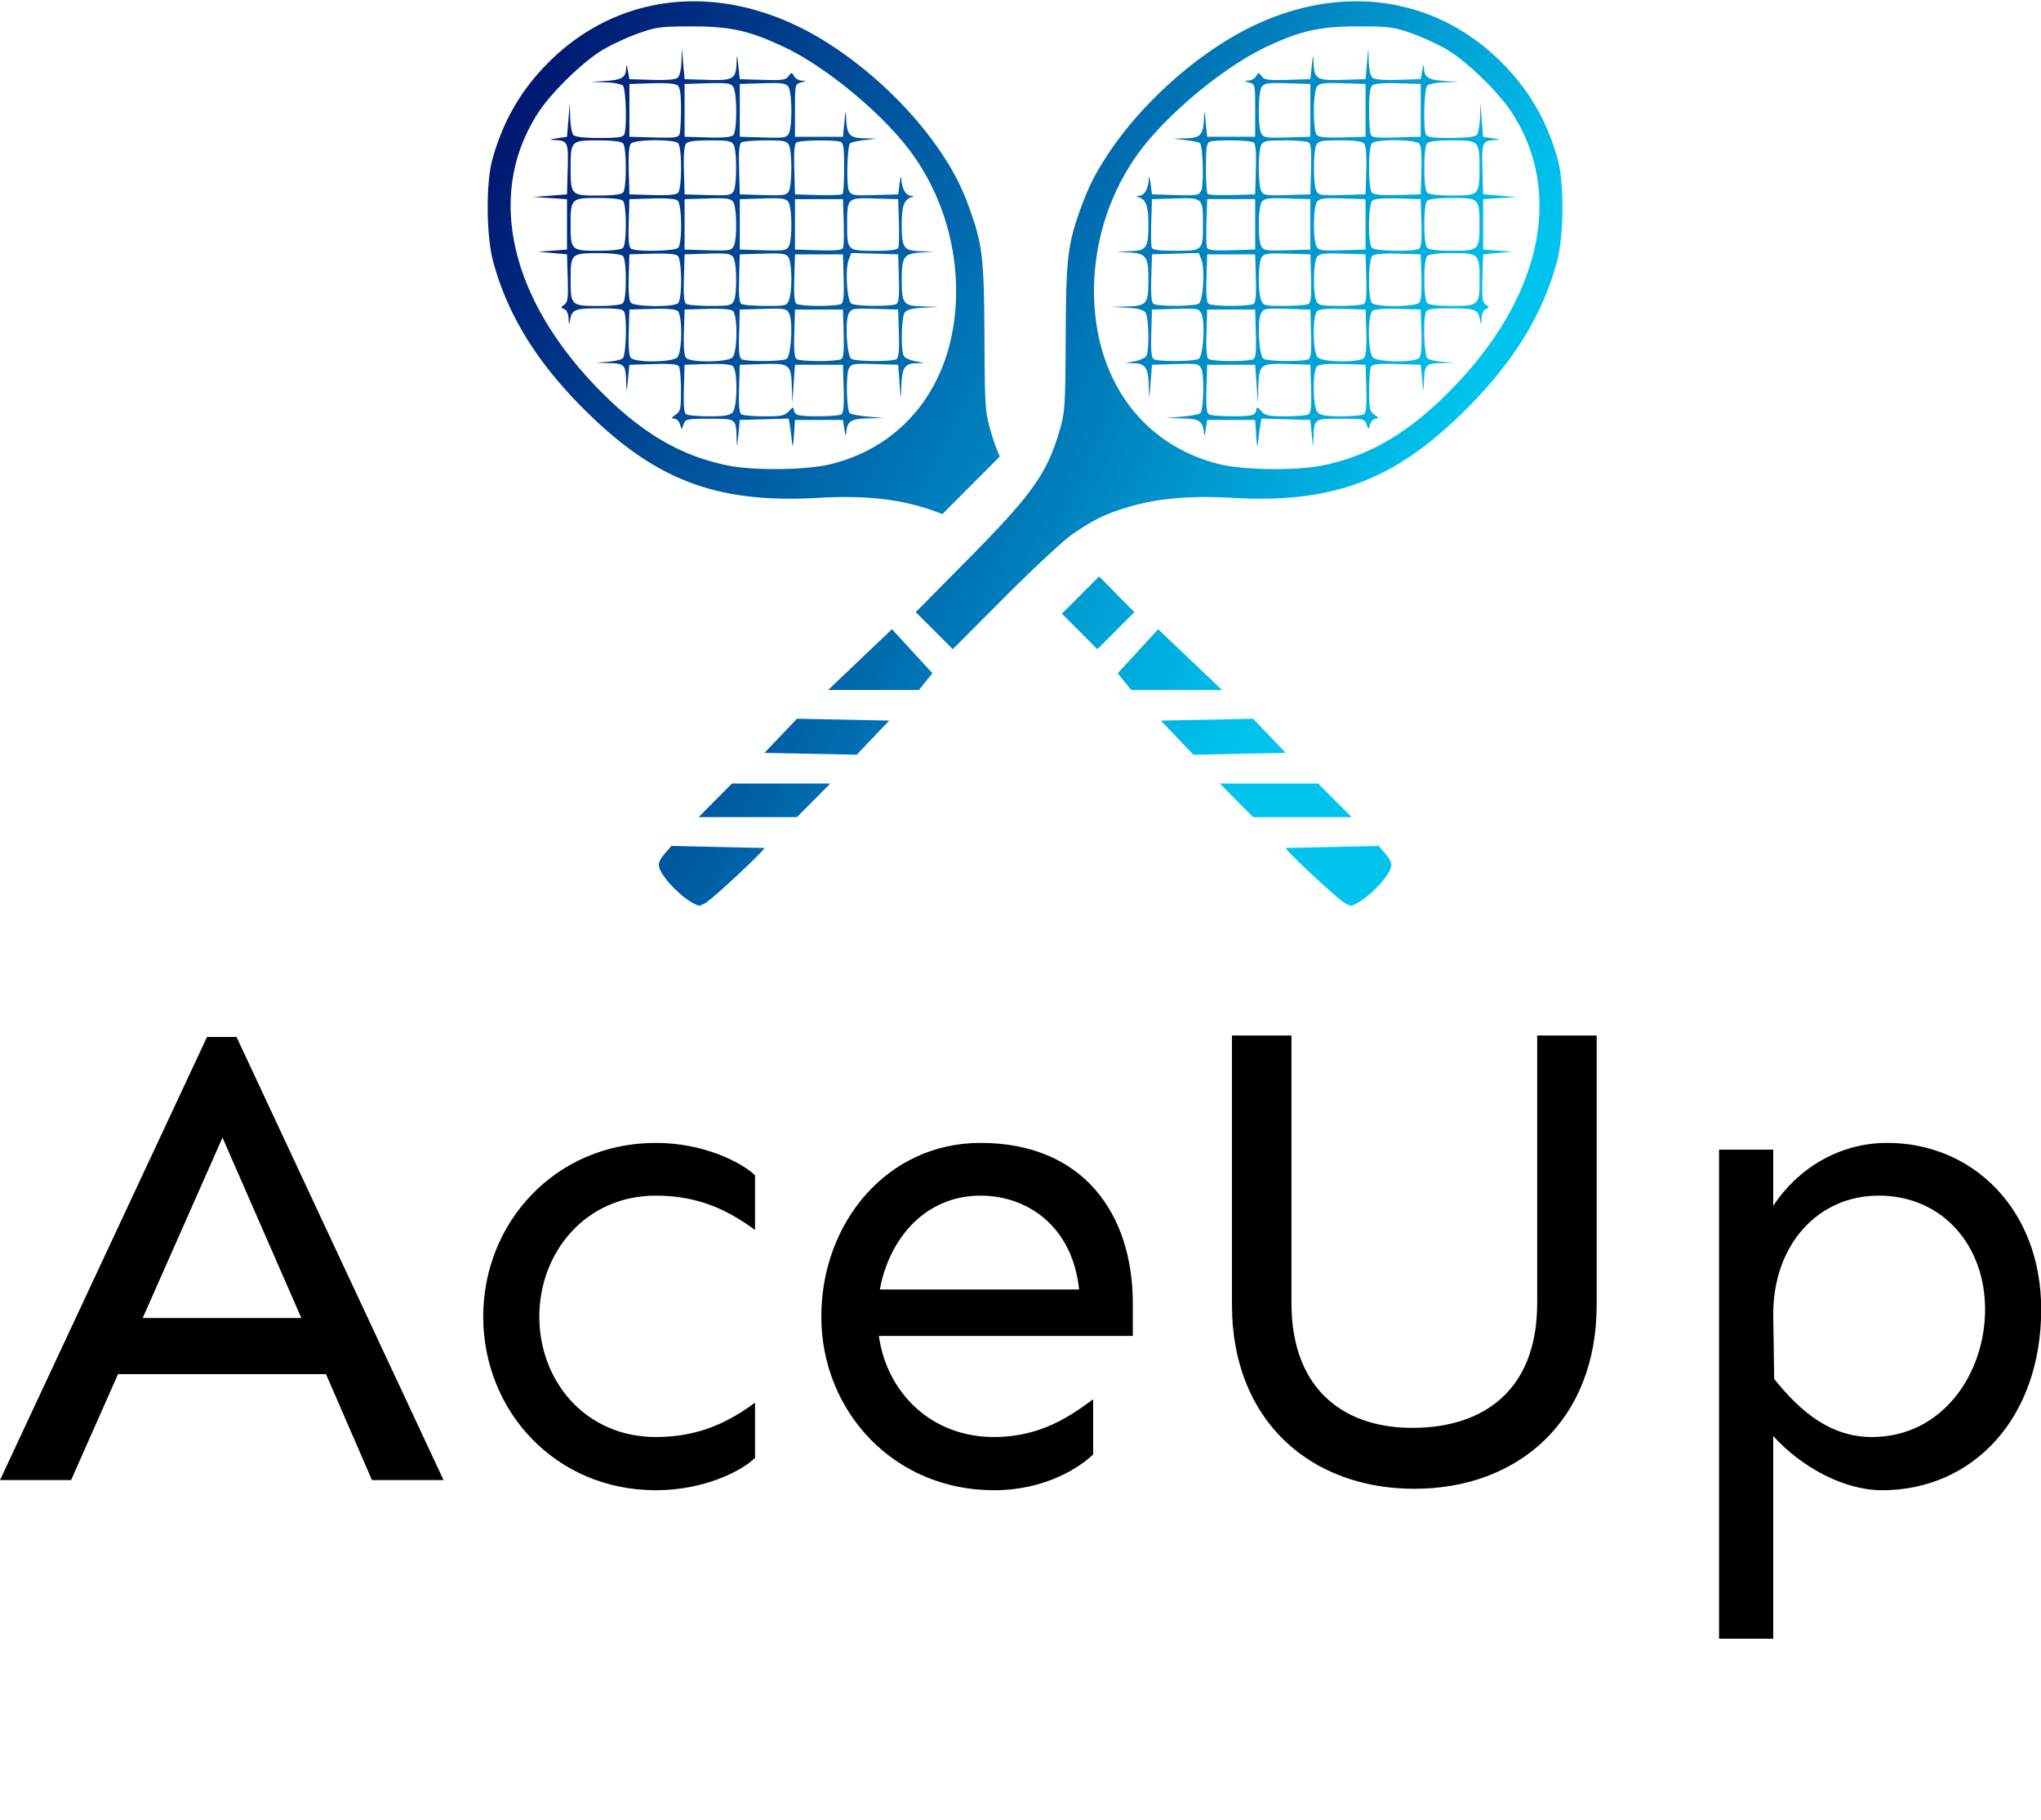<svg data-v-423bf9ae="" xmlns="http://www.w3.org/2000/svg" viewBox="0 0 203.047 181" class="iconAboveSlogan"><!----><!----><!----><g data-v-423bf9ae="" id="164a5d20-6162-42e9-b723-2a4d56ac14f3" fill="#000000" transform="matrix(4.812,0,0,4.812,-0.674,82.166)"><path d="M6.88 11.33L7.83 13.52L9.31 13.52L5.03 4.36L4.42 4.36L0.14 13.52L1.61 13.52L2.58 11.33ZM6.37 10.17L3.09 10.17L4.74 6.44ZM13.70 6.55C11.62 6.55 10.13 8.20 10.13 10.14C10.13 12.09 11.62 13.73 13.70 13.73C14.70 13.73 15.48 13.33 15.75 13.06L15.75 11.92C15.23 12.30 14.62 12.63 13.70 12.63C12.24 12.63 11.29 11.47 11.29 10.14C11.29 8.82 12.24 7.64 13.70 7.64C14.62 7.64 15.23 7.97 15.75 8.35L15.75 7.22C15.48 6.96 14.70 6.55 13.70 6.55ZM23.56 9.87C23.56 8.00 22.52 6.55 20.41 6.55C18.48 6.55 17.12 8.20 17.12 10.14C17.12 12.09 18.61 13.73 20.69 13.73C21.75 13.73 22.46 13.26 22.74 12.99L22.74 11.85C22.29 12.18 21.67 12.63 20.69 12.63C19.37 12.63 18.47 11.69 18.31 10.54L23.56 10.54ZM18.33 9.58C18.53 8.50 19.29 7.64 20.41 7.64C21.37 7.64 22.31 8.26 22.45 9.58ZM33.15 4.33L31.92 4.33L31.92 9.86C31.92 11.72 30.75 12.43 29.38 12.44C28.01 12.46 26.84 11.72 26.84 9.86L26.84 4.33L25.61 4.33L25.61 9.90C25.61 12.29 27.23 13.70 29.38 13.70C31.53 13.70 33.15 12.29 33.15 9.90ZM39.16 6.55C38.12 6.55 37.28 7.12 36.80 7.85L36.80 6.69L35.68 6.69L35.68 16.80L36.80 16.80L36.80 12.61C37.39 13.26 38.27 13.73 39.05 13.73C40.92 13.73 42.34 12.25 42.34 9.99C42.34 7.92 40.92 6.55 39.16 6.55ZM38.98 7.64C40.30 7.64 41.18 8.67 41.18 9.99C41.18 11.32 40.30 12.63 38.84 12.63C38.01 12.63 37.39 12.14 36.82 11.43L36.80 10.12C36.79 8.65 37.73 7.64 38.98 7.64Z"></path></g><defs data-v-423bf9ae=""><linearGradient data-v-423bf9ae="" gradientTransform="rotate(25)" id="fec257a7-5cbd-4a59-a638-2c91e9dbb2ba" x1="0%" y1="0%" x2="100%" y2="0%"><stop data-v-423bf9ae="" offset="0%" style="stop-color: rgb(0, 10, 104); stop-opacity: 1;"></stop><stop data-v-423bf9ae="" offset="100%" style="stop-color: rgb(0, 196, 238); stop-opacity: 1;"></stop></linearGradient></defs><g data-v-423bf9ae="" id="cb8b6f93-c628-40a9-bc17-201cfd3e7c9e" transform="matrix(1.188,0,0,1.188,42.578,-14.287)" stroke="none" fill="url(#fec257a7-5cbd-4a59-a638-2c91e9dbb2ba)"><path d="M77.951 12.136a18.687 18.687 0 00-.432 0c-2.77.035-5.634.72-8.452 2.073-4.399 2.113-9.068 6.204-11.954 10.473-1.163 1.722-1.804 2.976-2.476 4.848-1.074 2.992-1.204 4.114-1.236 10.726-.027 5.693-.061 6.24-.48 7.709-1.04 3.65-2.293 5.423-7.696 10.885l-4.38 4.429 1.552 1.55 1.551 1.552 4.32-4.331c2.377-2.382 4.909-4.741 5.627-5.242 1.81-1.264 2.915-1.798 4.907-2.375 2.381-.69 5.076-.918 8.554-.722 8.302.469 13.383-1.39 19.164-7.009 4.217-4.099 6.777-8.173 8.02-12.763.582-2.152.619-6.566.07-8.553-.883-3.2-2.39-5.813-4.68-8.11-3.332-3.344-7.523-5.087-11.979-5.14zm-.043 2.102c2.559.001 2.959.053 4.421.563.884.308 2.24.932 3.014 1.386 1.627.954 4.29 3.537 5.404 5.243 4.431 6.78 2.462 15.622-5.203 23.36-3.472 3.506-6.705 5.397-10.591 6.198-2.224.458-6.609.41-8.67-.097-5.808-1.427-9.686-6.047-10.392-12.378-.55-4.925.851-10.05 3.811-13.945 2.444-3.217 7.074-7.011 10.533-8.632 2.884-1.352 4.455-1.7 7.673-1.697zm.835 1.804l-.116 1.306-.116 1.306-1.905.058c-2.182.067-2.392-.058-2.448-1.453-.029-.724-.046-.692-.15.29l-.119 1.105-1.905.058c-1.64.05-1.943.008-2.172-.301-.253-.342-.276-.342-.466-.008-.11.193-.398.36-.641.372-.408.018-.404.03.06.16.497.137.503.164.503 2.34v2.202h-4.02l-.116-1.206c-.102-1.052-.121-1.095-.15-.338-.055 1.38-.286 1.64-1.499 1.672l-1.048.029 1.043.127c.574.07 1.1.184 1.171.255.248.248.33 3.547.1 3.978-.209.388-.373.416-2.174.363l-1.948-.058-.12-.904c-.079-.585-.132-.705-.151-.338-.041.767-.374 1.34-.79 1.359-.277.012-.285.037-.044.123.613.22.804.747.804 2.223 0 2.038-.145 2.25-1.565 2.297l-1.148.037 1.105.071c1.426.092 1.608.343 1.608 2.217 0 2.094-.12 2.25-1.766 2.298l-1.35.039 1.307.069c.92.048 1.38.167 1.557.401.29.383.342 3.218.068 3.65-.097.154-.525.347-.95.43l-.775.149.746.023c.927.029 1.15.394 1.199 1.97.035 1.15.037 1.146.15-.34l.115-1.506 1.948-.058c1.82-.054 1.964-.029 2.18.376.258.48.197 3.461-.076 3.735-.091.091-.77.22-1.506.285l-1.34.12 1.35.031c1.441.034 1.73.239 1.793 1.274.016.256.083.104.15-.338l.123-.804h4.019l.087 1.306c.057.84.111 1.055.153.603.036-.387.114-1 .174-1.363l.109-.66 2.05.057 2.049.057.116 1.206c.113 1.158.119 1.169.151.267.058-1.592.03-1.573 2.272-1.573 1.88 0 2.004.025 2.16.448l.167.45.142-.45c.079-.247.295-.453.48-.459.273-.008.25-.072-.113-.326-.41-.286-.452-.477-.45-2.049.003-.954.078-1.85.168-1.993.12-.19.698-.243 2.157-.2l1.993.057.117 1.206c.112 1.158.118 1.169.15.268.054-1.48.133-1.57 1.412-1.61l1.134-.037-1-.077c-.55-.042-1.114-.173-1.255-.29-.267-.221-.372-3.244-.135-3.864.1-.26.48-.318 2.086-.318 2.082 0 2.3.089 2.468 1.005.077.42.097.395.12-.157.017-.407.153-.708.357-.786.304-.117.303-.146-.008-.373-.283-.207-.328-.561-.28-2.228l.059-1.982 1.205-.111 1.206-.111-1.206-.09-1.205-.09v-4.22l1.406-.09 1.407-.091-1.407-.11-1.406-.11-.058-2.094c-.063-2.278-.011-2.397 1.062-2.453.515-.027.486-.05-.2-.154l-.804-.122-.116-1.407-.115-1.407-.035 1.216c-.02.669-.144 1.324-.277 1.457-.154.154-.942.241-2.189.241-1.59 0-1.97-.058-2.07-.318-.227-.592-.133-3.81.12-4.062.132-.133.788-.259 1.456-.28l1.216-.038-1.199-.073c-1.367-.085-1.703-.284-1.74-1.03-.022-.431-.05-.398-.152.175l-.124.703-1.879.058c-1.212.038-1.978-.025-2.16-.175-.17-.142-.295-.678-.316-1.365l-.035-1.13zm-7.75 2.938c.262-.002.586.005.99.017l1.906.059v4.42l-1.948.058c-1.765.052-1.968.02-2.16-.338-.302-.564-.27-3.482.042-3.91.162-.22.386-.3 1.17-.306zm4.622 0c.262-.002.586.005.99.017l1.906.059v4.42l-1.912.057c-1.316.04-1.99-.02-2.16-.19-.34-.34-.335-3.59.006-4.056.162-.222.386-.302 1.17-.307zm4.815.008c.245-.003.52 0 .824.01l1.879.058V23.477l-2.036.057c-1.723.048-2.054.007-2.16-.268-.068-.178-.125-1.12-.125-2.092 0-1.27.08-1.833.281-2 .137-.114.602-.177 1.337-.186zm.625 4.78c.908.01 1.809.109 1.96.29.152.183.213.974.176 2.261l-.058 1.98-1.913.057c-1.315.04-1.99-.02-2.16-.19-.333-.334-.339-3.814-.006-4.147.178-.179 1.093-.26 2.001-.25zm-4.672.01c1.277 0 1.843.08 2.01.281.152.183.213.974.176 2.26l-.058 1.98-1.949.058c-1.765.052-1.968.02-2.16-.338-.273-.51-.276-3.344-.004-3.852.182-.34.434-.389 1.985-.389zm9.395 0c2.233 0 2.278.046 2.278 2.311 0 2.266-.045 2.311-2.278 2.311-1.18 0-1.95-.088-2.103-.241-.152-.152-.24-.915-.24-2.07 0-1.154.088-1.917.24-2.07.153-.152.923-.24 2.103-.24zm-14.042.003c.963.002 1.867.077 2.01.167.19.121.243.718.2 2.258L73.89 28.3l-1.949.057c-1.765.052-1.968.02-2.16-.338-.272-.51-.276-3.344-.004-3.852.182-.339.432-.388 1.96-.386zm-4.377.004c.818.011 1.615.068 1.765.164.19.12.243.718.201 2.257l-.057 2.094-1.92.057c-1.055.031-1.982-.006-2.06-.084-.077-.077-.14-1.065-.14-2.196 0-1.688.057-2.076.318-2.177.235-.09 1.074-.125 1.893-.115zm18.42 4.816c2.22 0 2.277.056 2.277 2.21 0 2.155-.057 2.211-2.278 2.211-1.18 0-1.95-.088-2.103-.241-.15-.15-.24-.893-.24-1.97 0-1.076.09-1.819.24-1.969.153-.153.923-.24 2.103-.24zm-14.785.025c.261-.002.585.005.99.017l1.905.059v4.22l-1.948.057c-1.765.052-1.968.02-2.16-.338-.3-.56-.269-3.282.042-3.708.162-.222.386-.302 1.17-.307zm4.621 0c.262-.002.586.005.99.017l1.906.059v4.22l-1.948.057c-1.765.052-1.968.02-2.16-.338-.3-.56-.27-3.282.042-3.708.162-.222.386-.302 1.17-.307zm-12.266 0c1.541-.012 1.55.24 1.55 2.186 0 2.193-.017 2.21-2.263 2.21-1.41 0-1.949-.07-2.024-.266-.056-.147-.076-1.119-.043-2.16l.058-1.894 1.963-.058c.287-.008.539-.016.759-.017zm17.081.008c.245-.003.52 0 .824.01l1.879.058.058 1.993c.042 1.458-.012 2.036-.201 2.157-.415.262-3.661.204-3.936-.071-.358-.358-.325-3.66.04-3.962.136-.113.6-.176 1.336-.185zM65.25 28.7h4.019v4.22l-1.963.058c-1.511.044-1.987-.005-2.068-.216-.058-.15-.079-1.126-.047-2.168l.059-1.894zm-.7 4.507l.216.56c.311.807.15 3.445-.224 3.681-.365.231-3.414.25-3.771.024-.19-.12-.244-.698-.201-2.157l.058-1.993 1.961-.057 1.962-.058zm21.23.015c2.22 0 2.277.055 2.277 2.21s-.057 2.21-2.278 2.21c-1.18 0-1.95-.088-2.103-.24-.15-.15-.24-.894-.24-1.97s.09-1.819.24-1.97c.153-.152.923-.24 2.103-.24zm-14.785.025c.261-.002.585.005.99.017l1.905.058.058 1.993c.042 1.459-.011 2.037-.2 2.157-.143.09-1.053.166-2.023.167-1.709.003-1.77-.012-1.96-.512-.282-.745-.243-3.16.06-3.574.161-.221.385-.301 1.17-.306zm4.621 0c.262-.002.586.005.99.017l1.906.058.058 1.993c.042 1.459-.012 2.037-.201 2.157-.142.09-1.047.166-2.01.167-1.528.003-1.778-.046-1.96-.385-.296-.555-.262-3.278.047-3.7.162-.222.386-.302 1.17-.307zm4.815.008c.245-.003.52 0 .824.01l1.879.058.058 1.878c.037 1.213-.025 1.98-.176 2.16-.302.365-3.604.399-3.961.04-.358-.357-.325-3.659.04-3.961.136-.113.6-.176 1.336-.185zm-15.181.067h4.019l.057 1.993c.043 1.46-.011 2.037-.2 2.157-.143.09-.983.164-1.867.164s-1.724-.074-1.866-.164c-.19-.12-.244-.698-.201-2.157l.058-1.993zm-1.596 4.544c.819.003.94.093 1.102.397.339.632.176 3.561-.212 3.806-.367.232-3.415.252-3.773.025-.19-.12-.244-.698-.201-2.157l.058-1.993 1.948-.057c.455-.014.806-.022 1.078-.021zm7.21 0c.273-.001.623.007 1.078.02l1.948.058.058 1.993c.042 1.459-.011 2.037-.2 2.157-.36.227-3.407.207-3.774-.025-.388-.245-.55-3.174-.212-3.806.162-.304.284-.394 1.102-.397zm4.945.01c.246-.003.52 0 .824.01l1.88.058.057 1.88c.038 1.212-.025 1.978-.175 2.16-.348.419-3.461.391-3.887-.035-.427-.426-.455-3.54-.035-3.887.136-.113.6-.177 1.336-.185zm4.622 0c.245-.003.52 0 .824.01l1.879.058.058 1.88c.037 1.212-.025 1.978-.176 2.16-.348.419-3.46.391-3.887-.035-.426-.426-.454-3.54-.035-3.887.137-.113.602-.177 1.337-.185zm-15.181.068h4.019l.057 1.993c.043 1.459-.011 2.037-.2 2.157-.143.09-.983.164-1.867.164s-1.724-.074-1.866-.164c-.19-.12-.244-.698-.201-2.157l.058-1.993zm5.975 4.548c.222 0 .474.007.76.015l1.905.059.058 1.993c.042 1.459-.011 2.036-.2 2.157-.143.09-1.002.165-1.91.167-1.44.003-1.701-.053-2.06-.437-.321-.346-.409-.371-.409-.122 0 .175-.143.373-.318.44-.47.18-3.358.142-3.658-.048-.19-.12-.244-.698-.201-2.157l.058-1.993h4.019l.113 1.607.114 1.608.037-1.318c.047-1.696.138-1.975 1.692-1.971zm4.584.006c.246-.003.52 0 .824.01l1.88.058.057 1.993c.042 1.459-.012 2.036-.201 2.157-.142.09-.998.165-1.902.167-1.23.002-1.723-.076-1.96-.313-.426-.426-.454-3.539-.034-3.887.136-.113.6-.176 1.336-.185zm-36.954 22.21l-5.346 5.086h7.605l1.127-1.399-3.386-3.687zm-7.957 7.497l-2.723 2.858 7.727.156 2.722-2.858-7.726-.156zm-5.446 5.426l-2.792 2.813h8.239l2.792-2.813h-8.24zm-5.078 5.224c-.327.468-1.015.999-1.04 1.593 0 .876 2.226 3.127 3.379 3.415.035.01.26-.09.502-.217.564-.3 4.96-4.395 4.96-4.62l-7.8-.17z"></path><path d="M22.049 12.136c-4.456.053-8.647 1.796-11.98 5.14-2.288 2.297-3.797 4.91-4.68 8.11-.548 1.987-.511 6.401.072 8.553 1.243 4.59 3.802 8.664 8.02 12.763 5.78 5.62 10.86 7.478 19.163 7.01 3.478-.197 6.173.03 8.554.72.715.208 1.314.41 1.874.642l4.81-4.82c-.31-.71-.564-1.448-.803-2.29-.419-1.467-.453-2.015-.48-7.708-.032-6.612-.161-7.734-1.235-10.726-.672-1.872-1.314-3.126-2.477-4.848-2.887-4.27-7.555-8.36-11.954-10.473-2.818-1.354-5.682-2.037-8.452-2.072a16.91 16.91 0 00-.432 0zm.043 2.102c3.217-.002 4.789.346 7.673 1.698 3.459 1.62 8.089 5.415 10.533 8.632 2.96 3.895 4.36 9.02 3.812 13.945-.706 6.331-4.585 10.95-10.394 12.378-2.06.506-6.445.555-8.669.097-3.886-.801-7.12-2.693-10.591-6.198-7.665-7.738-9.634-16.58-5.203-23.36 1.115-1.706 3.777-4.29 5.404-5.244.773-.453 2.13-1.077 3.014-1.386 1.462-.51 1.862-.56 4.42-.562zm-.835 1.804v.003zm0 .003l-.035 1.128c-.021.686-.146 1.222-.316 1.364-.182.15-.948.213-2.16.176l-1.88-.059-.124-.703c-.1-.573-.129-.606-.15-.175-.038.746-.374.946-1.742 1.03l-1.198.074 1.215.038c.669.02 1.325.146 1.457.279.252.252.347 3.47.12 4.063-.1.26-.48.318-2.07.318-1.248 0-2.035-.087-2.19-.242-.132-.132-.256-.788-.276-1.456l-.035-1.216-.116 1.407-.115 1.406-.804.122c-.686.105-.715.127-.2.154 1.073.056 1.124.176 1.062 2.453l-.058 2.094-1.406.11-1.407.11 1.407.09 1.406.092v4.22l-1.206.09-1.205.09 1.205.11 1.206.111.058 1.982c.049 1.667.004 2.021-.28 2.228-.31.228-.31.257-.007.373.203.079.34.38.357.786.023.552.043.578.12.157.168-.916.386-1.004 2.468-1.004 1.605 0 1.985.058 2.085.317.238.62.133 3.643-.134 3.865-.141.117-.706.247-1.256.29l-1 .077 1.134.036c1.28.04 1.359.131 1.412 1.61.033.901.039.89.15-.268l.117-1.205 1.993-.058c1.46-.043 2.037.011 2.157.2.09.143.166 1.04.168 1.993.002 1.573-.04 1.763-.45 2.05-.363.253-.385.317-.113.325.186.006.402.213.48.46l.143.449.166-.45c.156-.422.28-.448 2.16-.448 2.242 0 2.215-.019 2.273 1.574.032.9.038.89.15-.268l.117-1.205 2.05-.058 2.049-.057.109.66c.06.363.138.977.173 1.364.042.451.097.236.153-.603l.088-1.306h4.019l.122.803c.067.442.135.595.151.339.063-1.036.352-1.24 1.794-1.275l1.349-.031-1.34-.12c-.737-.065-1.415-.193-1.506-.285-.273-.273-.334-3.254-.077-3.734.216-.405.36-.43 2.18-.377l1.949.058.114 1.507c.113 1.485.116 1.49.151.338.049-1.574.271-1.94 1.199-1.969l.746-.023-.775-.15c-.426-.082-.853-.275-.95-.428-.274-.433-.222-3.268.067-3.65.177-.235.637-.353 1.557-.402l1.307-.069-1.35-.039c-1.645-.047-1.765-.203-1.765-2.298 0-1.873.182-2.124 1.608-2.216l1.105-.072-1.148-.037c-1.42-.046-1.565-.259-1.565-2.296 0-1.477.19-2.004.804-2.223.241-.087.233-.111-.043-.124-.417-.02-.75-.592-.791-1.359-.02-.366-.073-.247-.15.338l-.121.905-1.948.057c-1.802.053-1.966.026-2.173-.362-.231-.432-.15-3.731.098-3.979.07-.07.598-.185 1.172-.255l1.042-.127-1.048-.028c-1.212-.033-1.444-.292-1.497-1.673-.03-.757-.05-.713-.151.338l-.117 1.206h-4.02v-2.201c0-2.177.007-2.203.503-2.342.464-.129.469-.14.06-.16-.243-.01-.53-.177-.64-.37-.19-.335-.214-.334-.466.007-.23.31-.532.352-2.172.302l-1.906-.059-.118-1.105c-.105-.981-.122-1.014-.15-.29-.057 1.396-.266 1.52-2.448 1.454l-1.906-.059-.116-1.306zm3.128 2.936c.784.005 1.008.085 1.17.306.34.466.346 3.717.006 4.056-.17.17-.844.23-2.16.19l-1.913-.056v-4.42l1.907-.059c.404-.012.728-.019.99-.017zm4.621 0c.785.005 1.008.085 1.17.306.313.428.344 3.346.043 3.91-.192.358-.395.39-2.16.338l-1.949-.058v-4.42l1.906-.06c.405-.012.729-.018.99-.016zm-9.437.008c.736.009 1.201.072 1.337.185.202.167.281.731.281 2 0 .973-.056 1.914-.125 2.093-.105.274-.437.315-2.16.267l-2.035-.057v-4.42l1.88-.059c.302-.009.577-.012.822-.01zm-.625 4.78c.908-.009 1.823.072 2.002.25.332.333.327 3.813-.006 4.147-.17.17-.845.23-2.16.19l-1.913-.056-.058-1.98c-.038-1.287.024-2.078.175-2.26.152-.183 1.052-.282 1.96-.291zm-4.723.01c1.18 0 1.95.088 2.103.241.152.152.241.916.241 2.07s-.089 1.917-.24 2.07c-.154.152-.923.24-2.104.24-2.232 0-2.277-.045-2.277-2.31s.045-2.311 2.277-2.311zm9.395 0c1.551 0 1.804.05 1.985.389.272.507.269 3.342-.004 3.851-.192.359-.395.39-2.16.339L21.49 28.3l-.058-1.98c-.038-1.287.024-2.078.175-2.26.168-.202.734-.281 2.01-.281zm4.648.003c1.528-.003 1.778.046 1.96.386.271.507.268 3.342-.004 3.851-.192.359-.395.39-2.16.339l-1.95-.058-.057-2.094c-.042-1.54.011-2.136.201-2.257.143-.09 1.047-.165 2.01-.167zm4.377.004c.818-.01 1.658.025 1.893.115.26.1.317.489.317 2.177 0 1.13-.063 2.118-.14 2.196-.078.077-1.005.115-2.06.083l-1.919-.057-.057-2.093c-.043-1.54.01-2.137.2-2.258.15-.095.948-.152 1.766-.163zm-18.42 4.816c1.18 0 1.95.088 2.103.24.15.151.241.894.241 1.97s-.09 1.82-.24 1.97c-.154.152-.923.24-2.104.24-2.22 0-2.277-.055-2.277-2.21s.057-2.21 2.277-2.21zm10.164.025c.784.005 1.008.085 1.17.306.311.426.342 3.148.042 3.708-.192.359-.395.39-2.16.339l-1.949-.058v-4.22l1.907-.058c.404-.013.728-.02.99-.018zm4.621 0c.785.005 1.008.085 1.17.306.312.426.343 3.148.043 3.708-.192.359-.395.39-2.16.339l-1.949-.058v-4.22l1.906-.058c.405-.013.729-.02.99-.018zm7.645 0c.22.002.472.01.759.017l1.963.058.058 1.894c.032 1.042.012 2.014-.044 2.16-.075.196-.614.267-2.024.267-2.246 0-2.263-.017-2.263-2.21 0-1.946.01-2.198 1.551-2.186zm-17.082.007c.736.01 1.201.072 1.337.185.365.303.398 3.604.04 3.962-.275.275-3.522.334-3.936.07-.19-.12-.243-.697-.201-2.156l.058-1.993 1.88-.058c.302-.01.577-.013.822-.01zm11.163.068h4.019l.059 1.894c.032 1.042.01 2.017-.047 2.167-.081.21-.557.26-2.068.216l-1.963-.057v-2.11zm4.718 4.506l1.961.058 1.962.058.058 1.993c.042 1.459-.012 2.036-.201 2.157-.357.226-3.406.207-3.771-.024-.375-.237-.536-2.874-.225-3.681zm-21.229.015c1.18 0 1.95.089 2.103.241.15.15.241.894.241 1.97s-.09 1.819-.24 1.969c-.154.153-.923.241-2.104.241-2.22 0-2.277-.055-2.277-2.21s.057-2.21 2.277-2.21zm10.164.025c.784.005 1.008.085 1.17.307.31.423.343 3.145.046 3.7-.181.34-.432.389-1.96.386-.962-.002-1.867-.077-2.01-.167-.189-.12-.243-.699-.2-2.157l.057-1.993 1.907-.059c.404-.012.728-.019.99-.017zm4.621 0c.785.005 1.008.085 1.17.307.303.413.342 2.829.059 3.574-.19.5-.25.515-1.96.512-.97-.002-1.88-.077-2.022-.167-.19-.12-.243-.699-.2-2.157l.057-1.993 1.906-.059c.405-.012.729-.019.99-.017zm-9.437.008c.736.01 1.201.072 1.337.185.365.302.398 3.604.04 3.962-.358.358-3.659.324-3.962-.04-.15-.182-.212-.948-.175-2.16l.058-1.88 1.88-.057c.302-.01.577-.013.822-.01zm11.163.068h4.019l.058 1.993c.042 1.459-.011 2.036-.201 2.157-.142.09-.982.164-1.867.164-.884 0-1.723-.074-1.866-.164-.19-.12-.243-.698-.2-2.157zm-1.595 4.543c.818.003.94.094 1.102.397.338.633.175 3.561-.212 3.806-.367.233-3.415.253-3.774.025-.19-.12-.243-.698-.2-2.157l.057-1.992 1.948-.058c.455-.013.806-.022 1.079-.02zm7.21 0c.272 0 .623.007 1.078.021l1.948.058.058 1.992c.042 1.46-.012 2.037-.201 2.157-.359.228-3.407.208-3.774-.025-.387-.244-.55-3.173-.212-3.806.163-.303.284-.393 1.102-.397zm-16.778.01c.736.01 1.201.073 1.337.186.42.348.392 3.46-.034 3.887-.427.426-3.54.454-3.888.035-.15-.182-.212-.948-.175-2.16l.058-1.88 1.88-.057c.302-.01.577-.013.822-.01zm4.622 0c.736.01 1.201.073 1.337.186.42.348.392 3.46-.035 3.887-.426.426-3.539.454-3.887.035-.15-.182-.213-.948-.175-2.16l.057-1.88 1.88-.057c.303-.01.578-.013.823-.01zm6.541.069h4.019l.058 1.992c.042 1.46-.011 2.037-.201 2.157-.142.09-.982.165-1.867.165-.884 0-1.723-.074-1.866-.165-.19-.12-.243-.698-.2-2.157zm-1.956 4.547c1.554-.004 1.645.276 1.692 1.971l.037 1.319.114-1.608.113-1.608h4.019l.058 1.993c.042 1.46-.011 2.037-.201 2.157-.3.19-3.188.229-3.658.049-.175-.067-.319-.265-.319-.44 0-.25-.087-.224-.409.122-.358.384-.619.44-2.06.437-.907-.002-1.766-.077-1.909-.168-.19-.12-.243-.698-.2-2.157l.057-1.993 1.906-.058c.286-.009.538-.015.76-.016zm-4.585.006c.736.01 1.201.072 1.337.185.42.348.392 3.461-.035 3.888-.236.236-.73.315-1.959.312-.904-.002-1.76-.077-1.902-.167-.19-.12-.244-.698-.201-2.157l.057-1.993 1.88-.058c.303-.009.578-.013.823-.01zM56.198 60.29l-3.112 3.119 2.966 2.973 3.103-3.103zm4.948 4.42l-3.387 3.687 1.127 1.398h7.605zm7.956 7.497l-7.726.156L64.1 75.22l7.726-.156zm-2.792 5.425l2.792 2.813h8.239l-2.792-2.813zm13.316 5.225l-7.8.17c0 .226 4.396 4.32 4.96 4.62.241.128.467.226.502.217 1.153-.288 3.379-2.538 3.379-3.414-.025-.594-.713-1.126-1.04-1.593z"></path></g><!----><g data-v-423bf9ae="" id="fa6209ad-bd16-46d9-b5be-acfde99a042c" fill="#000000" transform="matrix(0.464,0,0,0.464,26.834,205.076)"><path d="M10.95 7.63L10.95 7.63Q10.95 8.40 10.56 9.10Q10.18 9.80 9.53 10.32Q8.88 10.85 8.00 11.16Q7.13 11.47 6.15 11.47L6.15 11.47Q5.80 11.47 5.59 11.38Q5.39 11.28 5.14 11.02L5.14 11.02Q4.44 12.54 4.00 13.82Q3.56 15.11 3.30 16.31L3.30 16.31Q2.77 16.18 2.44 15.87Q2.10 15.55 1.82 15.08L1.82 15.08Q1.96 14.81 2.16 14.38Q2.35 13.94 2.63 13.31Q2.91 12.67 3.28 11.78Q3.65 10.89 4.16 9.70L4.16 9.70Q4.38 9.16 4.55 8.75Q4.72 8.34 4.84 7.99Q4.97 7.63 5.08 7.28Q5.18 6.93 5.29 6.51L5.29 6.51Q4.63 6.72 4.08 7Q3.53 7.28 3.16 7.59L3.16 7.59Q3.04 7.50 2.91 7.34Q2.77 7.17 2.66 6.96Q2.55 6.76 2.46 6.55Q2.38 6.34 2.37 6.17L2.37 6.17Q2.77 5.89 3.37 5.66Q3.98 5.42 4.66 5.24Q5.35 5.07 6.08 4.97Q6.82 4.87 7.49 4.87L7.49 4.87Q8.29 4.87 8.93 5.07Q9.58 5.28 10.02 5.64Q10.47 6.01 10.71 6.51Q10.95 7.01 10.95 7.63ZM8.46 5.95L8.46 5.95Q7.92 5.95 7.36 6.03L7.36 6.03L7.53 6.29Q7.39 6.47 7.18 6.83Q6.97 7.20 6.72 7.71Q6.47 8.22 6.17 8.85Q5.87 9.48 5.53 10.18L5.53 10.18Q6.62 10.18 7.52 9.97Q8.41 9.77 9.05 9.41Q9.69 9.06 10.04 8.58Q10.40 8.11 10.40 7.56L10.40 7.56Q10.40 6.83 9.91 6.39Q9.42 5.95 8.46 5.95ZM22.61 14.38L22.61 14.38Q22.96 14.98 22.96 15.54L22.96 15.54Q22.96 15.67 22.94 15.77Q22.92 15.88 22.89 15.99L22.89 15.99Q22.65 15.96 22.39 15.95Q22.13 15.93 21.85 15.93L21.85 15.93Q21.52 15.93 21.18 15.95Q20.83 15.97 20.41 16.02Q19.99 16.06 19.47 16.13Q18.96 16.20 18.27 16.31L18.27 16.31Q17.95 16.20 17.63 15.87Q17.30 15.54 17.02 15.08L17.02 15.08Q17.16 14.77 17.37 14.31Q17.58 13.86 17.86 13.21Q18.14 12.56 18.49 11.68Q18.83 10.81 19.22 9.66L19.22 9.66Q19.47 8.90 19.66 8.33Q19.84 7.76 19.98 7.22Q20.13 6.68 20.27 6.09Q20.41 5.50 20.58 4.73L20.58 4.73Q21.14 4.84 21.55 5.14Q21.97 5.45 22.34 6.01L22.34 6.01Q22.23 6.19 22.05 6.59Q21.87 7 21.62 7.58Q21.38 8.16 21.08 8.90Q20.79 9.63 20.47 10.47L20.47 10.47Q20.16 11.30 19.87 12.03Q19.57 12.75 19.34 13.34Q19.11 13.93 18.97 14.35Q18.83 14.77 18.83 14.98L18.83 14.98Q19.05 14.97 19.24 14.95Q19.42 14.94 19.61 14.90Q19.81 14.87 20.04 14.82Q20.27 14.77 20.59 14.69L20.59 14.69Q20.87 14.62 21.11 14.57Q21.35 14.52 21.58 14.48Q21.81 14.45 22.06 14.43Q22.30 14.41 22.61 14.38ZM32.03 16.24L32.03 16.24Q31.36 16.04 31.10 15.85Q30.84 15.65 30.84 15.36L30.84 15.36Q30.84 15.13 30.97 14.73Q31.09 14.32 31.34 13.77Q31.58 13.22 31.93 12.54Q32.27 11.87 32.70 11.10L32.70 11.10Q32.34 11.09 32.05 11.08Q31.77 11.07 31.58 11.07L31.58 11.07Q31.67 10.86 32.06 10.71Q32.45 10.56 33.10 10.44L33.10 10.44Q33.64 9.53 34.27 8.71Q34.89 7.88 35.52 7.19Q36.15 6.50 36.78 5.97Q37.41 5.45 37.98 5.14L37.98 5.14Q38.00 5.04 38.00 4.97Q38.01 4.90 38.01 4.87L38.01 4.87Q38.21 4.87 38.53 4.97Q38.86 5.07 39.18 5.21Q39.49 5.35 39.74 5.49Q39.98 5.64 40.01 5.74L40.01 5.74Q39.55 6.55 39.10 8.17Q38.65 9.79 38.36 12.04L38.36 12.04Q38.29 12.60 38.24 13.31Q38.19 14.03 38.19 14.91L38.19 14.91Q38.19 15.22 38.19 15.54Q38.19 15.86 38.22 16.21L38.22 16.21Q38.19 16.23 38.16 16.23Q38.14 16.23 38.05 16.23L38.05 16.23Q37.86 16.23 37.60 16.16Q37.34 16.10 37.09 16.01Q36.85 15.92 36.67 15.81Q36.50 15.69 36.46 15.61L36.46 15.61Q36.44 15.43 36.44 15.25Q36.44 15.08 36.44 14.88L36.44 14.88Q36.44 14.01 36.51 13.12Q36.57 12.22 36.72 11.27L36.72 11.27Q36.53 11.26 36.20 11.23Q35.88 11.21 35.48 11.20Q35.08 11.19 34.63 11.16Q34.17 11.14 33.74 11.13L33.74 11.13Q33.40 11.76 33.11 12.38Q32.82 13.01 32.61 13.64L32.61 13.64Q32.37 14.31 32.22 14.98Q32.07 15.65 32.03 16.24ZM37.44 7.83L37.44 7.83Q37.49 7.63 37.57 7.29Q37.65 6.94 37.72 6.57L37.72 6.57Q37.37 6.69 36.94 7.03Q36.51 7.36 36.06 7.86Q35.60 8.36 35.13 8.98Q34.66 9.60 34.23 10.30L34.23 10.30Q35.41 10.21 36.90 10.18L36.90 10.18Q37.02 9.59 37.15 9.01Q37.28 8.43 37.44 7.83ZM51.58 10.35L51.58 10.35Q52.63 9.20 53.46 7.91Q54.29 6.62 55.01 5.01L55.01 5.01Q55.37 5.05 55.71 5.21Q56.04 5.36 56.24 5.56L56.24 5.56Q55.47 6.48 54.84 7.24Q54.22 7.99 53.70 8.66Q53.19 9.32 52.75 9.93Q52.30 10.54 51.88 11.16L51.88 11.16Q51.67 11.87 51.49 12.60Q51.31 13.33 51.17 13.99Q51.03 14.66 50.95 15.22Q50.88 15.79 50.88 16.20L50.88 16.20Q50.72 16.20 50.39 16.14Q50.05 16.07 49.70 15.99Q49.35 15.90 49.06 15.82Q48.78 15.74 48.72 15.68L48.72 15.68Q48.94 15.30 49.16 14.75Q49.38 14.20 49.59 13.59Q49.80 12.98 49.99 12.36Q50.19 11.73 50.36 11.20L50.36 11.20Q50.01 10.11 49.68 9.15Q49.35 8.19 49.04 7.41Q48.73 6.64 48.45 6.08Q48.17 5.52 47.92 5.22L47.92 5.22Q48.06 5.17 48.35 5.11Q48.64 5.05 48.98 5.00Q49.32 4.94 49.68 4.91Q50.04 4.87 50.32 4.86L50.32 4.86Q50.32 5.21 50.38 5.71Q50.44 6.22 50.55 6.79Q50.65 7.36 50.79 7.95Q50.93 8.54 51.07 9.03Q51.21 9.52 51.34 9.88Q51.48 10.23 51.58 10.35ZM61.57 15.71L61.57 15.71Q61.35 15.68 61.10 15.52Q60.86 15.36 60.79 15.16L60.79 15.16Q60.79 14.99 60.84 14.73Q60.89 14.46 60.96 14.19Q61.03 13.92 61.10 13.67Q61.17 13.43 61.19 13.30L61.19 13.30Q61.36 13.30 61.62 13.38Q61.88 13.47 62.15 13.62Q62.43 13.76 62.67 13.95Q62.92 14.14 63.04 14.34L63.04 14.34Q62.92 14.62 62.72 14.87Q62.52 15.12 62.31 15.31Q62.09 15.50 61.89 15.60Q61.70 15.71 61.57 15.71ZM82.52 12.43L82.52 12.43Q82.52 11.45 82.75 10.51Q82.98 9.56 83.40 8.71Q83.82 7.87 84.40 7.16Q84.98 6.45 85.67 5.94Q86.37 5.42 87.15 5.13Q87.93 4.84 88.76 4.84L88.76 4.84Q89.73 4.84 90.26 5.25Q90.80 5.66 90.80 6.38L90.80 6.38Q90.80 6.66 90.73 6.96Q90.65 7.25 90.50 7.54Q90.36 7.83 90.16 8.09Q89.96 8.36 89.73 8.55L89.73 8.55Q89.36 8.50 89.10 8.22Q88.83 7.95 88.76 7.59L88.76 7.59Q89.25 7.18 89.54 6.74Q89.82 6.30 89.82 5.94L89.82 5.94Q89.82 5.32 89.05 5.32L89.05 5.32Q88.73 5.32 88.39 5.45Q88.05 5.59 87.70 5.82Q87.35 6.06 87.02 6.40Q86.69 6.73 86.41 7.14L86.41 7.14Q84.46 9.94 84.46 12.87L84.46 12.87Q84.46 13.90 84.78 14.53Q85.11 15.16 85.64 15.27L85.64 15.27Q86.24 15.13 87.16 14.50Q88.09 13.87 89.18 12.87L89.18 12.87Q89.32 13.01 89.35 13.16L89.35 13.16Q88.94 13.69 88.51 14.18Q88.07 14.67 87.65 15.08Q87.22 15.48 86.81 15.79Q86.39 16.10 86.04 16.27L86.04 16.27Q84.31 16.24 83.41 15.27Q82.52 14.31 82.52 12.43ZM103.85 4.98L103.85 4.98Q104.12 5.10 104.40 5.27Q104.68 5.45 104.92 5.63Q105.15 5.81 105.31 5.98Q105.48 6.16 105.49 6.27L105.49 6.27Q105.25 6.22 105.01 6.20Q104.78 6.17 104.58 6.17L104.58 6.17Q103.95 6.17 103.33 6.48Q102.70 6.79 102.14 7.32Q101.58 7.85 101.11 8.57Q100.63 9.28 100.29 10.09Q99.95 10.91 99.75 11.77Q99.55 12.64 99.55 13.48L99.55 13.48Q99.55 14.57 99.92 15.11Q100.28 15.64 100.98 15.64L100.98 15.64Q101.32 15.64 101.71 15.51Q102.10 15.37 102.51 15.13Q102.91 14.90 103.31 14.56Q103.70 14.22 104.03 13.82L104.03 13.82Q104.52 13.23 104.92 12.48Q105.31 11.73 105.58 10.89Q105.85 10.05 106.00 9.16Q106.15 8.27 106.15 7.42L106.15 7.42Q106.15 7.08 106.13 6.85Q106.12 6.62 106.10 6.46Q106.08 6.30 106.06 6.20Q106.05 6.10 106.04 6.03L106.04 6.03Q106.20 6.12 106.41 6.24Q106.61 6.36 106.78 6.59Q106.96 6.82 107.08 7.20Q107.20 7.57 107.20 8.18L107.20 8.18Q107.20 9.16 106.97 10.10Q106.74 11.05 106.32 11.90Q105.91 12.75 105.35 13.50Q104.79 14.24 104.15 14.80L104.15 14.80Q103.31 15.54 102.35 15.95Q101.40 16.35 100.52 16.35L100.52 16.35Q99.23 16.35 98.55 15.53Q97.87 14.71 97.87 13.12L97.87 13.12Q97.87 12.26 98.06 11.31Q98.25 10.36 98.59 9.44Q98.94 8.51 99.41 7.68Q99.89 6.85 100.46 6.21Q101.02 5.57 101.67 5.19Q102.33 4.82 103.01 4.82L103.01 4.82Q103.24 4.82 103.43 4.85Q103.63 4.89 103.85 4.98ZM115.77 16.24L115.77 16.24Q114.97 16.00 114.69 15.79Q114.41 15.57 114.41 15.19L114.41 15.19Q114.41 14.77 114.60 14.01Q114.80 13.24 115.11 12.31Q115.43 11.37 115.84 10.35Q116.24 9.32 116.66 8.39Q117.08 7.45 117.48 6.67Q117.88 5.89 118.19 5.46L118.19 5.46L118.09 4.87Q118.29 4.87 118.64 4.97Q118.99 5.07 119.34 5.21Q119.70 5.35 119.97 5.49Q120.25 5.64 120.27 5.74L120.27 5.74Q120.20 6.08 120.16 6.76Q120.12 7.43 120.12 8.20L120.12 8.20Q120.12 9.73 120.24 11.19Q120.36 12.66 120.79 14.17L120.79 14.17Q121.02 13.05 121.27 11.94Q121.53 10.82 121.81 9.81Q122.09 8.79 122.37 7.92Q122.65 7.06 122.91 6.40Q123.17 5.75 123.40 5.38Q123.62 5.01 123.80 4.98L123.80 4.98Q123.96 5.01 124.14 5.10Q124.32 5.19 124.49 5.32Q124.66 5.45 124.80 5.60Q124.94 5.75 125.02 5.91L125.02 5.91Q124.57 6.09 124.13 6.76Q123.69 7.43 123.29 8.39Q122.89 9.35 122.55 10.47Q122.21 11.59 121.95 12.68Q121.69 13.76 121.54 14.69Q121.39 15.61 121.38 16.17L121.38 16.17Q121.38 16.20 121.39 16.21L121.39 16.21Q121.35 16.23 121.30 16.23Q121.25 16.23 121.21 16.23L121.21 16.23Q120.57 16.23 120.07 16.07Q119.57 15.90 119.42 15.61L119.42 15.61Q119.13 14.43 118.93 13.34Q118.73 12.25 118.60 11.16Q118.47 10.07 118.39 8.95Q118.31 7.84 118.27 6.62L118.27 6.62Q118.01 7.04 117.71 7.72Q117.42 8.40 117.14 9.21Q116.86 10.02 116.60 10.92Q116.34 11.82 116.14 12.67Q115.95 13.52 115.84 14.29Q115.72 15.05 115.72 15.61L115.72 15.61Q115.72 15.90 115.73 16.03Q115.74 16.16 115.77 16.24ZM132.33 16.24L132.33 16.24Q131.53 16.00 131.25 15.79Q130.97 15.57 130.97 15.19L130.97 15.19Q130.97 14.77 131.17 14.01Q131.36 13.24 131.68 12.31Q131.99 11.37 132.40 10.35Q132.80 9.32 133.22 8.39Q133.64 7.45 134.04 6.67Q134.44 5.89 134.75 5.46L134.75 5.46L134.65 4.87Q134.85 4.87 135.20 4.97Q135.55 5.07 135.91 5.21Q136.26 5.35 136.53 5.49Q136.81 5.64 136.84 5.74L136.84 5.74Q136.77 6.08 136.72 6.76Q136.68 7.43 136.68 8.20L136.68 8.20Q136.68 9.73 136.80 11.19Q136.92 12.66 137.35 14.17L137.35 14.17Q137.58 13.05 137.84 11.94Q138.10 10.82 138.38 9.81Q138.66 8.79 138.94 7.92Q139.22 7.06 139.47 6.40Q139.73 5.75 139.96 5.38Q140.18 5.01 140.36 4.98L140.36 4.98Q140.52 5.01 140.70 5.10Q140.88 5.19 141.05 5.32Q141.22 5.45 141.36 5.60Q141.50 5.75 141.58 5.91L141.58 5.91Q141.13 6.09 140.69 6.76Q140.25 7.43 139.85 8.39Q139.45 9.35 139.11 10.47Q138.77 11.59 138.51 12.68Q138.25 13.76 138.10 14.69Q137.96 15.61 137.94 16.17L137.94 16.17Q137.94 16.20 137.96 16.21L137.96 16.21Q137.91 16.23 137.87 16.23Q137.82 16.23 137.77 16.23L137.77 16.23Q137.13 16.23 136.63 16.07Q136.14 15.90 135.98 15.61L135.98 15.61Q135.69 14.43 135.49 13.34Q135.30 12.25 135.16 11.16Q135.03 10.07 134.95 8.95Q134.88 7.84 134.83 6.62L134.83 6.62Q134.57 7.04 134.27 7.72Q133.98 8.40 133.70 9.21Q133.42 10.02 133.16 10.92Q132.90 11.82 132.71 12.67Q132.51 13.52 132.40 14.29Q132.29 15.05 132.29 15.61L132.29 15.61Q132.29 15.90 132.29 16.03Q132.30 16.16 132.33 16.24ZM153.43 9.21L153.43 9.21Q153.89 9.21 154.15 9.46Q154.41 9.72 154.41 10.16L154.41 10.16Q154.41 10.28 154.39 10.39Q154.36 10.51 154.34 10.60L154.34 10.60Q154.15 10.57 153.93 10.55Q153.71 10.53 153.40 10.53L153.40 10.53Q152.80 10.53 152.18 10.63Q151.56 10.74 151.00 10.81L151.00 10.81Q150.68 11.55 150.42 12.24Q150.15 12.94 149.96 13.51Q149.77 14.08 149.67 14.50Q149.56 14.92 149.55 15.13L149.55 15.13Q150.68 14.90 151.84 14.73Q152.99 14.56 154.27 14.48L154.27 14.48Q154.42 14.71 154.53 14.99Q154.63 15.27 154.63 15.60L154.63 15.60Q154.63 15.68 154.63 15.78Q154.63 15.88 154.60 15.97L154.60 15.97Q154.21 15.96 153.78 15.95Q153.34 15.95 152.64 15.95L152.64 15.95Q152.18 15.95 151.77 15.97Q151.35 15.99 150.93 16.03Q150.51 16.07 150.05 16.14Q149.58 16.21 148.99 16.31L148.99 16.31Q148.34 16.06 147.74 15.08L147.74 15.08Q147.98 14.57 148.41 13.54Q148.83 12.52 149.49 10.79L149.49 10.79Q148.86 10.60 148.67 10.09L148.67 10.09Q148.74 10.02 149.07 9.92Q149.41 9.81 149.90 9.70L149.90 9.70Q150.11 9.16 150.26 8.75Q150.40 8.34 150.51 7.99Q150.63 7.63 150.72 7.29Q150.81 6.94 150.89 6.54L150.89 6.54Q150.40 6.51 150.12 6.27Q149.84 6.02 149.84 5.63L149.84 5.63Q149.84 5.52 149.88 5.36Q149.91 5.21 149.95 5.10L149.95 5.10Q150.23 5.14 150.49 5.15Q150.75 5.17 151.17 5.17L151.17 5.17Q152.05 5.17 152.82 5.12Q153.59 5.07 154.22 5.01Q154.84 4.96 155.29 4.91Q155.74 4.86 155.97 4.86L155.97 4.86Q156.30 4.86 156.55 5.19Q156.80 5.53 156.93 6.15L156.93 6.15Q156.49 6.10 156.22 6.09Q155.95 6.08 155.74 6.08L155.74 6.08Q154.97 6.08 154.33 6.15Q153.69 6.23 153.10 6.31L153.10 6.31Q153.02 6.44 152.92 6.64Q152.81 6.83 152.64 7.18Q152.47 7.53 152.23 8.06Q151.98 8.60 151.63 9.39L151.63 9.39Q152.17 9.31 152.64 9.26Q153.10 9.21 153.43 9.21ZM163.60 12.43L163.60 12.43Q163.60 11.45 163.84 10.51Q164.07 9.56 164.49 8.71Q164.91 7.87 165.49 7.16Q166.07 6.45 166.76 5.94Q167.45 5.42 168.24 5.13Q169.02 4.84 169.85 4.84L169.85 4.84Q170.81 4.84 171.35 5.25Q171.89 5.66 171.89 6.38L171.89 6.38Q171.89 6.66 171.82 6.96Q171.74 7.25 171.59 7.54Q171.44 7.83 171.25 8.09Q171.05 8.36 170.81 8.55L170.81 8.55Q170.45 8.50 170.18 8.22Q169.92 7.95 169.85 7.59L169.85 7.59Q170.34 7.18 170.63 6.74Q170.91 6.30 170.91 5.94L170.91 5.94Q170.91 5.32 170.14 5.32L170.14 5.32Q169.82 5.32 169.48 5.45Q169.13 5.59 168.78 5.82Q168.43 6.06 168.11 6.40Q167.78 6.73 167.50 7.14L167.50 7.14Q165.55 9.94 165.55 12.87L165.55 12.87Q165.55 13.90 165.87 14.53Q166.19 15.16 166.73 15.27L166.73 15.27Q167.33 15.13 168.25 14.50Q169.18 13.87 170.27 12.87L170.27 12.87Q170.41 13.01 170.44 13.16L170.44 13.16Q170.03 13.69 169.60 14.18Q169.16 14.67 168.74 15.08Q168.31 15.48 167.90 15.79Q167.48 16.10 167.13 16.27L167.13 16.27Q165.40 16.24 164.50 15.27Q163.60 14.31 163.60 12.43ZM181.09 6.69L181.09 6.69Q180.53 6.69 180.23 6.38Q179.93 6.06 179.93 5.61L179.93 5.61Q179.93 5.50 179.96 5.35Q180.00 5.19 180.05 5.08L180.05 5.08Q180.24 5.17 180.59 5.20Q180.95 5.24 181.43 5.24L181.43 5.24Q182.14 5.24 183.04 5.17Q183.95 5.11 184.77 5.04Q185.60 4.97 186.23 4.91Q186.86 4.84 187.04 4.84L187.04 4.84Q187.56 4.84 187.79 5.23Q188.02 5.61 188.13 6.26L188.13 6.26Q187.77 6.23 187.41 6.21Q187.05 6.19 186.80 6.19L186.80 6.19Q186.35 6.19 185.90 6.22Q185.44 6.24 184.98 6.30L184.98 6.30Q184.79 6.71 184.55 7.26Q184.31 7.81 184.08 8.41Q183.85 9.02 183.64 9.61Q183.43 10.21 183.27 10.68L183.27 10.68Q182.97 11.61 182.74 12.39Q182.50 13.17 182.33 13.85Q182.15 14.53 182.03 15.15Q181.90 15.76 181.80 16.35L181.80 16.35Q180.87 16.21 180.24 15.18L180.24 15.18Q180.35 14.74 180.51 14.23Q180.67 13.72 180.89 13.07Q181.10 12.42 181.40 11.59Q181.69 10.77 182.07 9.72L182.07 9.72Q182.21 9.32 182.36 8.90Q182.52 8.47 182.67 8.05Q182.81 7.63 182.93 7.24Q183.05 6.85 183.13 6.52L183.13 6.52Q182.55 6.59 182.02 6.64Q181.50 6.69 181.09 6.69ZM193.14 15.71L193.14 15.71Q192.92 15.68 192.68 15.52Q192.43 15.36 192.36 15.16L192.36 15.16Q192.36 14.99 192.41 14.73Q192.46 14.46 192.53 14.19Q192.60 13.92 192.67 13.67Q192.74 13.43 192.77 13.30L192.77 13.30Q192.93 13.30 193.19 13.38Q193.45 13.47 193.73 13.62Q194.00 13.76 194.24 13.95Q194.49 14.14 194.61 14.34L194.61 14.34Q194.49 14.62 194.29 14.87Q194.10 15.12 193.88 15.31Q193.66 15.50 193.47 15.60Q193.27 15.71 193.14 15.71ZM214.09 12.43L214.09 12.43Q214.09 11.45 214.32 10.51Q214.55 9.56 214.97 8.71Q215.39 7.87 215.97 7.16Q216.55 6.45 217.25 5.94Q217.94 5.42 218.72 5.13Q219.51 4.84 220.33 4.84L220.33 4.84Q221.30 4.84 221.84 5.25Q222.38 5.66 222.38 6.38L222.38 6.38Q222.38 6.66 222.30 6.96Q222.22 7.25 222.08 7.54Q221.93 7.83 221.73 8.09Q221.54 8.36 221.30 8.55L221.30 8.55Q220.93 8.50 220.67 8.22Q220.40 7.95 220.33 7.59L220.33 7.59Q220.82 7.18 221.11 6.74Q221.40 6.30 221.40 5.94L221.40 5.94Q221.40 5.32 220.63 5.32L220.63 5.32Q220.30 5.32 219.96 5.45Q219.62 5.59 219.27 5.82Q218.92 6.06 218.59 6.40Q218.26 6.73 217.98 7.14L217.98 7.14Q216.03 9.94 216.03 12.87L216.03 12.87Q216.03 13.90 216.36 14.53Q216.68 15.16 217.21 15.27L217.21 15.27Q217.81 15.13 218.74 14.50Q219.66 13.87 220.75 12.87L220.75 12.87Q220.89 13.01 220.92 13.16L220.92 13.16Q220.51 13.69 220.08 14.18Q219.65 14.67 219.22 15.08Q218.79 15.48 218.38 15.79Q217.97 16.10 217.62 16.27L217.62 16.27Q215.88 16.24 214.98 15.27Q214.09 14.31 214.09 12.43ZM235.42 4.98L235.42 4.98Q235.69 5.10 235.97 5.27Q236.25 5.45 236.49 5.63Q236.73 5.81 236.89 5.98Q237.05 6.16 237.06 6.27L237.06 6.27Q236.82 6.22 236.59 6.20Q236.35 6.17 236.15 6.17L236.15 6.17Q235.52 6.17 234.90 6.48Q234.28 6.79 233.72 7.32Q233.16 7.85 232.68 8.57Q232.20 9.28 231.86 10.09Q231.52 10.91 231.32 11.77Q231.13 12.64 231.13 13.48L231.13 13.48Q231.13 14.57 231.49 15.11Q231.85 15.64 232.55 15.64L232.55 15.64Q232.89 15.64 233.28 15.51Q233.67 15.37 234.08 15.13Q234.49 14.90 234.88 14.56Q235.27 14.22 235.61 13.82L235.61 13.82Q236.10 13.23 236.49 12.48Q236.88 11.73 237.15 10.89Q237.43 10.05 237.57 9.16Q237.72 8.27 237.72 7.42L237.72 7.42Q237.72 7.08 237.71 6.85Q237.69 6.62 237.67 6.46Q237.65 6.30 237.64 6.20Q237.62 6.10 237.61 6.03L237.61 6.03Q237.78 6.12 237.98 6.24Q238.18 6.36 238.36 6.59Q238.53 6.82 238.65 7.20Q238.77 7.57 238.77 8.18L238.77 8.18Q238.77 9.16 238.54 10.10Q238.31 11.05 237.90 11.90Q237.48 12.75 236.92 13.50Q236.36 14.24 235.72 14.80L235.72 14.80Q234.88 15.54 233.93 15.95Q232.97 16.35 232.09 16.35L232.09 16.35Q230.80 16.35 230.13 15.53Q229.45 14.71 229.45 13.12L229.45 13.12Q229.45 12.26 229.64 11.31Q229.82 10.36 230.17 9.44Q230.51 8.51 230.99 7.68Q231.46 6.85 232.03 6.21Q232.60 5.57 233.25 5.19Q233.90 4.82 234.58 4.82L234.58 4.82Q234.81 4.82 235.00 4.85Q235.20 4.89 235.42 4.98ZM251.87 16.21L251.87 16.21Q251.85 16.23 251.82 16.23Q251.79 16.23 251.71 16.23L251.71 16.23Q251.51 16.23 251.25 16.16Q250.99 16.10 250.75 16.01Q250.50 15.92 250.33 15.81Q250.15 15.69 250.11 15.61L250.11 15.61Q250.10 15.41 250.10 15.20Q250.10 14.99 250.10 14.80L250.10 14.80Q250.10 13.23 250.33 11.52Q250.56 9.81 251.09 7.83L251.09 7.83Q251.15 7.63 251.21 7.33Q251.27 7.03 251.34 6.68L251.34 6.68Q251.01 6.94 250.54 7.53Q250.08 8.11 249.57 8.90Q249.06 9.69 248.55 10.63Q248.04 11.58 247.62 12.55Q247.20 13.52 246.90 14.48Q246.60 15.43 246.53 16.24L246.53 16.24Q245.85 16.04 245.59 15.85Q245.34 15.65 245.34 15.37L245.34 15.37Q245.34 15.12 245.49 14.66Q245.64 14.20 245.92 13.57Q246.20 12.94 246.61 12.16Q247.02 11.38 247.51 10.49L247.51 10.49Q248.07 9.46 248.60 8.57Q249.14 7.67 249.66 6.94Q250.18 6.22 250.68 5.68Q251.17 5.15 251.66 4.87L251.66 4.87Q251.86 4.87 252.19 4.97Q252.52 5.07 252.83 5.21Q253.15 5.35 253.39 5.49Q253.64 5.64 253.67 5.74L253.67 5.74Q253.47 6.13 253.20 6.92Q252.94 7.70 252.66 8.69Q252.39 9.69 252.15 10.80Q251.90 11.91 251.76 12.94L251.76 12.94Q252.08 12.17 252.51 11.33Q252.94 10.50 253.41 9.68Q253.89 8.86 254.39 8.09Q254.88 7.32 255.36 6.69Q255.84 6.05 256.25 5.57Q256.66 5.10 256.98 4.87L256.98 4.87Q257.18 4.87 257.51 4.97Q257.84 5.07 258.15 5.21Q258.47 5.35 258.71 5.49Q258.96 5.64 258.99 5.74L258.99 5.74Q258.54 6.54 258.20 7.69Q257.87 8.83 257.63 10.09Q257.40 11.35 257.29 12.59Q257.17 13.83 257.17 14.81L257.17 14.81Q257.17 15.13 257.17 15.48Q257.17 15.83 257.19 16.21L257.19 16.21Q257.00 16.21 256.73 16.16Q256.45 16.11 256.19 16.03Q255.93 15.95 255.72 15.84Q255.51 15.74 255.43 15.61L255.43 15.61Q255.42 15.41 255.42 15.20Q255.42 14.99 255.42 14.80L255.42 14.80Q255.42 13.23 255.65 11.52Q255.88 9.81 256.41 7.83L256.41 7.83Q256.47 7.63 256.54 7.29Q256.61 6.96 256.68 6.59L256.68 6.59Q256.28 6.79 255.79 7.34Q255.29 7.90 254.78 8.69Q254.27 9.48 253.77 10.44Q253.27 11.41 252.88 12.41Q252.48 13.41 252.20 14.40Q251.93 15.39 251.87 16.21ZM275.81 7.63L275.81 7.63Q275.81 8.40 275.43 9.10Q275.04 9.80 274.39 10.32Q273.74 10.85 272.87 11.16Q271.99 11.47 271.01 11.47L271.01 11.47Q270.66 11.47 270.46 11.38Q270.26 11.28 270.00 11.02L270.00 11.02Q269.30 12.54 268.86 13.82Q268.42 15.11 268.17 16.31L268.17 16.31Q267.64 16.18 267.30 15.87Q266.97 15.55 266.69 15.08L266.69 15.08Q266.83 14.81 267.02 14.38Q267.22 13.94 267.50 13.31Q267.78 12.67 268.15 11.78Q268.52 10.89 269.02 9.70L269.02 9.70Q269.25 9.16 269.42 8.75Q269.58 8.34 269.71 7.99Q269.84 7.63 269.94 7.28Q270.05 6.93 270.16 6.51L270.16 6.51Q269.50 6.72 268.95 7Q268.39 7.28 268.03 7.59L268.03 7.59Q267.90 7.50 267.77 7.34Q267.64 7.17 267.53 6.96Q267.41 6.76 267.33 6.55Q267.25 6.34 267.23 6.17L267.23 6.17Q267.64 5.89 268.24 5.66Q268.84 5.42 269.53 5.24Q270.21 5.07 270.95 4.97Q271.68 4.87 272.36 4.87L272.36 4.87Q273.15 4.87 273.80 5.07Q274.44 5.28 274.89 5.64Q275.34 6.01 275.58 6.51Q275.81 7.01 275.81 7.63ZM273.32 5.95L273.32 5.95Q272.79 5.95 272.23 6.03L272.23 6.03L272.40 6.29Q272.26 6.47 272.05 6.83Q271.84 7.20 271.59 7.71Q271.33 8.22 271.03 8.85Q270.73 9.48 270.40 10.18L270.40 10.18Q271.49 10.18 272.38 9.97Q273.28 9.77 273.92 9.41Q274.55 9.06 274.91 8.58Q275.27 8.11 275.27 7.56L275.27 7.56Q275.27 6.83 274.78 6.39Q274.29 5.95 273.32 5.95ZM288.05 9.21L288.05 9.21Q288.51 9.21 288.77 9.46Q289.03 9.72 289.03 10.16L289.03 10.16Q289.03 10.28 289.01 10.39Q288.99 10.51 288.96 10.60L288.96 10.60Q288.78 10.57 288.55 10.55Q288.33 10.53 288.02 10.53L288.02 10.53Q287.42 10.53 286.80 10.63Q286.19 10.74 285.63 10.81L285.63 10.81Q285.31 11.55 285.04 12.24Q284.77 12.94 284.58 13.51Q284.40 14.08 284.29 14.50Q284.19 14.92 284.17 15.13L284.17 15.13Q285.31 14.90 286.46 14.73Q287.62 14.56 288.89 14.48L288.89 14.48Q289.04 14.71 289.15 14.99Q289.25 15.27 289.25 15.60L289.25 15.60Q289.25 15.68 289.25 15.78Q289.25 15.88 289.23 15.97L289.23 15.97Q288.83 15.96 288.40 15.95Q287.97 15.95 287.27 15.95L287.27 15.95Q286.80 15.95 286.39 15.97Q285.98 15.99 285.56 16.03Q285.14 16.07 284.67 16.14Q284.20 16.21 283.61 16.31L283.61 16.31Q282.97 16.06 282.37 15.08L282.37 15.08Q282.60 14.57 283.03 13.54Q283.46 12.52 284.12 10.79L284.12 10.79Q283.49 10.60 283.29 10.09L283.29 10.09Q283.36 10.02 283.70 9.92Q284.03 9.81 284.52 9.70L284.52 9.70Q284.73 9.16 284.88 8.75Q285.03 8.34 285.14 7.99Q285.25 7.63 285.34 7.29Q285.43 6.94 285.52 6.54L285.52 6.54Q285.03 6.51 284.75 6.27Q284.47 6.02 284.47 5.63L284.47 5.63Q284.47 5.52 284.50 5.36Q284.54 5.21 284.58 5.10L284.58 5.10Q284.86 5.14 285.12 5.15Q285.38 5.17 285.80 5.17L285.80 5.17Q286.68 5.17 287.45 5.12Q288.22 5.07 288.84 5.01Q289.46 4.96 289.91 4.91Q290.36 4.86 290.60 4.86L290.60 4.86Q290.92 4.86 291.17 5.19Q291.42 5.53 291.55 6.15L291.55 6.15Q291.12 6.10 290.84 6.09Q290.57 6.08 290.36 6.08L290.36 6.08Q289.59 6.08 288.95 6.15Q288.32 6.23 287.73 6.31L287.73 6.31Q287.64 6.44 287.54 6.64Q287.43 6.83 287.27 7.18Q287.10 7.53 286.85 8.06Q286.61 8.60 286.26 9.39L286.26 9.39Q286.79 9.31 287.26 9.26Q287.73 9.21 288.05 9.21ZM300.57 6.69L300.57 6.69Q300.01 6.69 299.70 6.38Q299.40 6.06 299.40 5.61L299.40 5.61Q299.40 5.50 299.44 5.35Q299.47 5.19 299.53 5.08L299.53 5.08Q299.71 5.17 300.07 5.20Q300.43 5.24 300.90 5.24L300.90 5.24Q301.62 5.24 302.52 5.17Q303.42 5.11 304.25 5.04Q305.07 4.97 305.70 4.91Q306.33 4.84 306.52 4.84L306.52 4.84Q307.03 4.84 307.26 5.23Q307.50 5.61 307.61 6.26L307.61 6.26Q307.24 6.23 306.89 6.21Q306.53 6.19 306.28 6.19L306.28 6.19Q305.83 6.19 305.38 6.22Q304.92 6.24 304.46 6.30L304.46 6.30Q304.26 6.71 304.02 7.26Q303.79 7.81 303.56 8.41Q303.32 9.02 303.11 9.61Q302.90 10.21 302.75 10.68L302.75 10.68Q302.44 11.61 302.21 12.39Q301.98 13.17 301.81 13.85Q301.63 14.53 301.50 15.15Q301.38 15.76 301.28 16.35L301.28 16.35Q300.34 16.21 299.71 15.18L299.71 15.18Q299.82 14.74 299.99 14.23Q300.15 13.72 300.36 13.07Q300.58 12.42 300.87 11.59Q301.17 10.77 301.55 9.72L301.55 9.72Q301.69 9.32 301.84 8.90Q301.99 8.47 302.14 8.05Q302.29 7.63 302.41 7.24Q302.53 6.85 302.61 6.52L302.61 6.52Q302.02 6.59 301.50 6.64Q300.97 6.69 300.57 6.69ZM318.81 9.21L318.81 9.21Q319.27 9.21 319.53 9.46Q319.79 9.72 319.79 10.16L319.79 10.16Q319.79 10.28 319.77 10.39Q319.75 10.51 319.72 10.60L319.72 10.60Q319.54 10.57 319.31 10.55Q319.09 10.53 318.78 10.53L318.78 10.53Q318.18 10.53 317.56 10.63Q316.95 10.74 316.39 10.81L316.39 10.81Q316.06 11.55 315.80 12.24Q315.53 12.94 315.34 13.51Q315.15 14.08 315.05 14.50Q314.94 14.92 314.93 15.13L314.93 15.13Q316.06 14.90 317.22 14.73Q318.37 14.56 319.65 14.48L319.65 14.48Q319.80 14.71 319.91 14.99Q320.01 15.27 320.01 15.60L320.01 15.60Q320.01 15.68 320.01 15.78Q320.01 15.88 319.98 15.97L319.98 15.97Q319.59 15.96 319.16 15.95Q318.72 15.95 318.02 15.95L318.02 15.95Q317.56 15.95 317.15 15.97Q316.74 15.99 316.32 16.03Q315.90 16.07 315.43 16.14Q314.96 16.21 314.37 16.31L314.37 16.31Q313.73 16.06 313.12 15.08L313.12 15.08Q313.36 14.57 313.79 13.54Q314.22 12.52 314.87 10.79L314.87 10.79Q314.24 10.60 314.05 10.09L314.05 10.09Q314.12 10.02 314.45 9.92Q314.79 9.81 315.28 9.70L315.28 9.70Q315.49 9.16 315.64 8.75Q315.78 8.34 315.90 7.99Q316.01 7.63 316.10 7.29Q316.19 6.94 316.27 6.54L316.27 6.54Q315.78 6.51 315.50 6.27Q315.22 6.02 315.22 5.63L315.22 5.63Q315.22 5.52 315.26 5.36Q315.29 5.21 315.34 5.10L315.34 5.10Q315.62 5.14 315.87 5.15Q316.13 5.17 316.55 5.17L316.55 5.17Q317.44 5.17 318.21 5.12Q318.98 5.07 319.60 5.01Q320.22 4.96 320.67 4.91Q321.12 4.86 321.36 4.86L321.36 4.86Q321.68 4.86 321.93 5.19Q322.18 5.53 322.31 6.15L322.31 6.15Q321.87 6.10 321.60 6.09Q321.33 6.08 321.12 6.08L321.12 6.08Q320.35 6.08 319.71 6.15Q319.07 6.23 318.49 6.31L318.49 6.31Q318.40 6.44 318.30 6.64Q318.19 6.83 318.02 7.18Q317.86 7.53 317.61 8.06Q317.37 8.60 317.02 9.39L317.02 9.39Q317.55 9.31 318.02 9.26Q318.49 9.21 318.81 9.21ZM328.89 15.71L328.89 15.71Q328.66 15.68 328.42 15.52Q328.17 15.36 328.10 15.16L328.10 15.16Q328.10 14.99 328.15 14.73Q328.20 14.46 328.27 14.19Q328.34 13.92 328.41 13.67Q328.48 13.43 328.51 13.30L328.51 13.30Q328.68 13.30 328.94 13.38Q329.20 13.47 329.47 13.62Q329.74 13.76 329.99 13.95Q330.23 14.14 330.36 14.34L330.36 14.34Q330.23 14.62 330.04 14.87Q329.84 15.12 329.62 15.31Q329.41 15.50 329.21 15.60Q329.01 15.71 328.89 15.71Z"></path></g></svg>